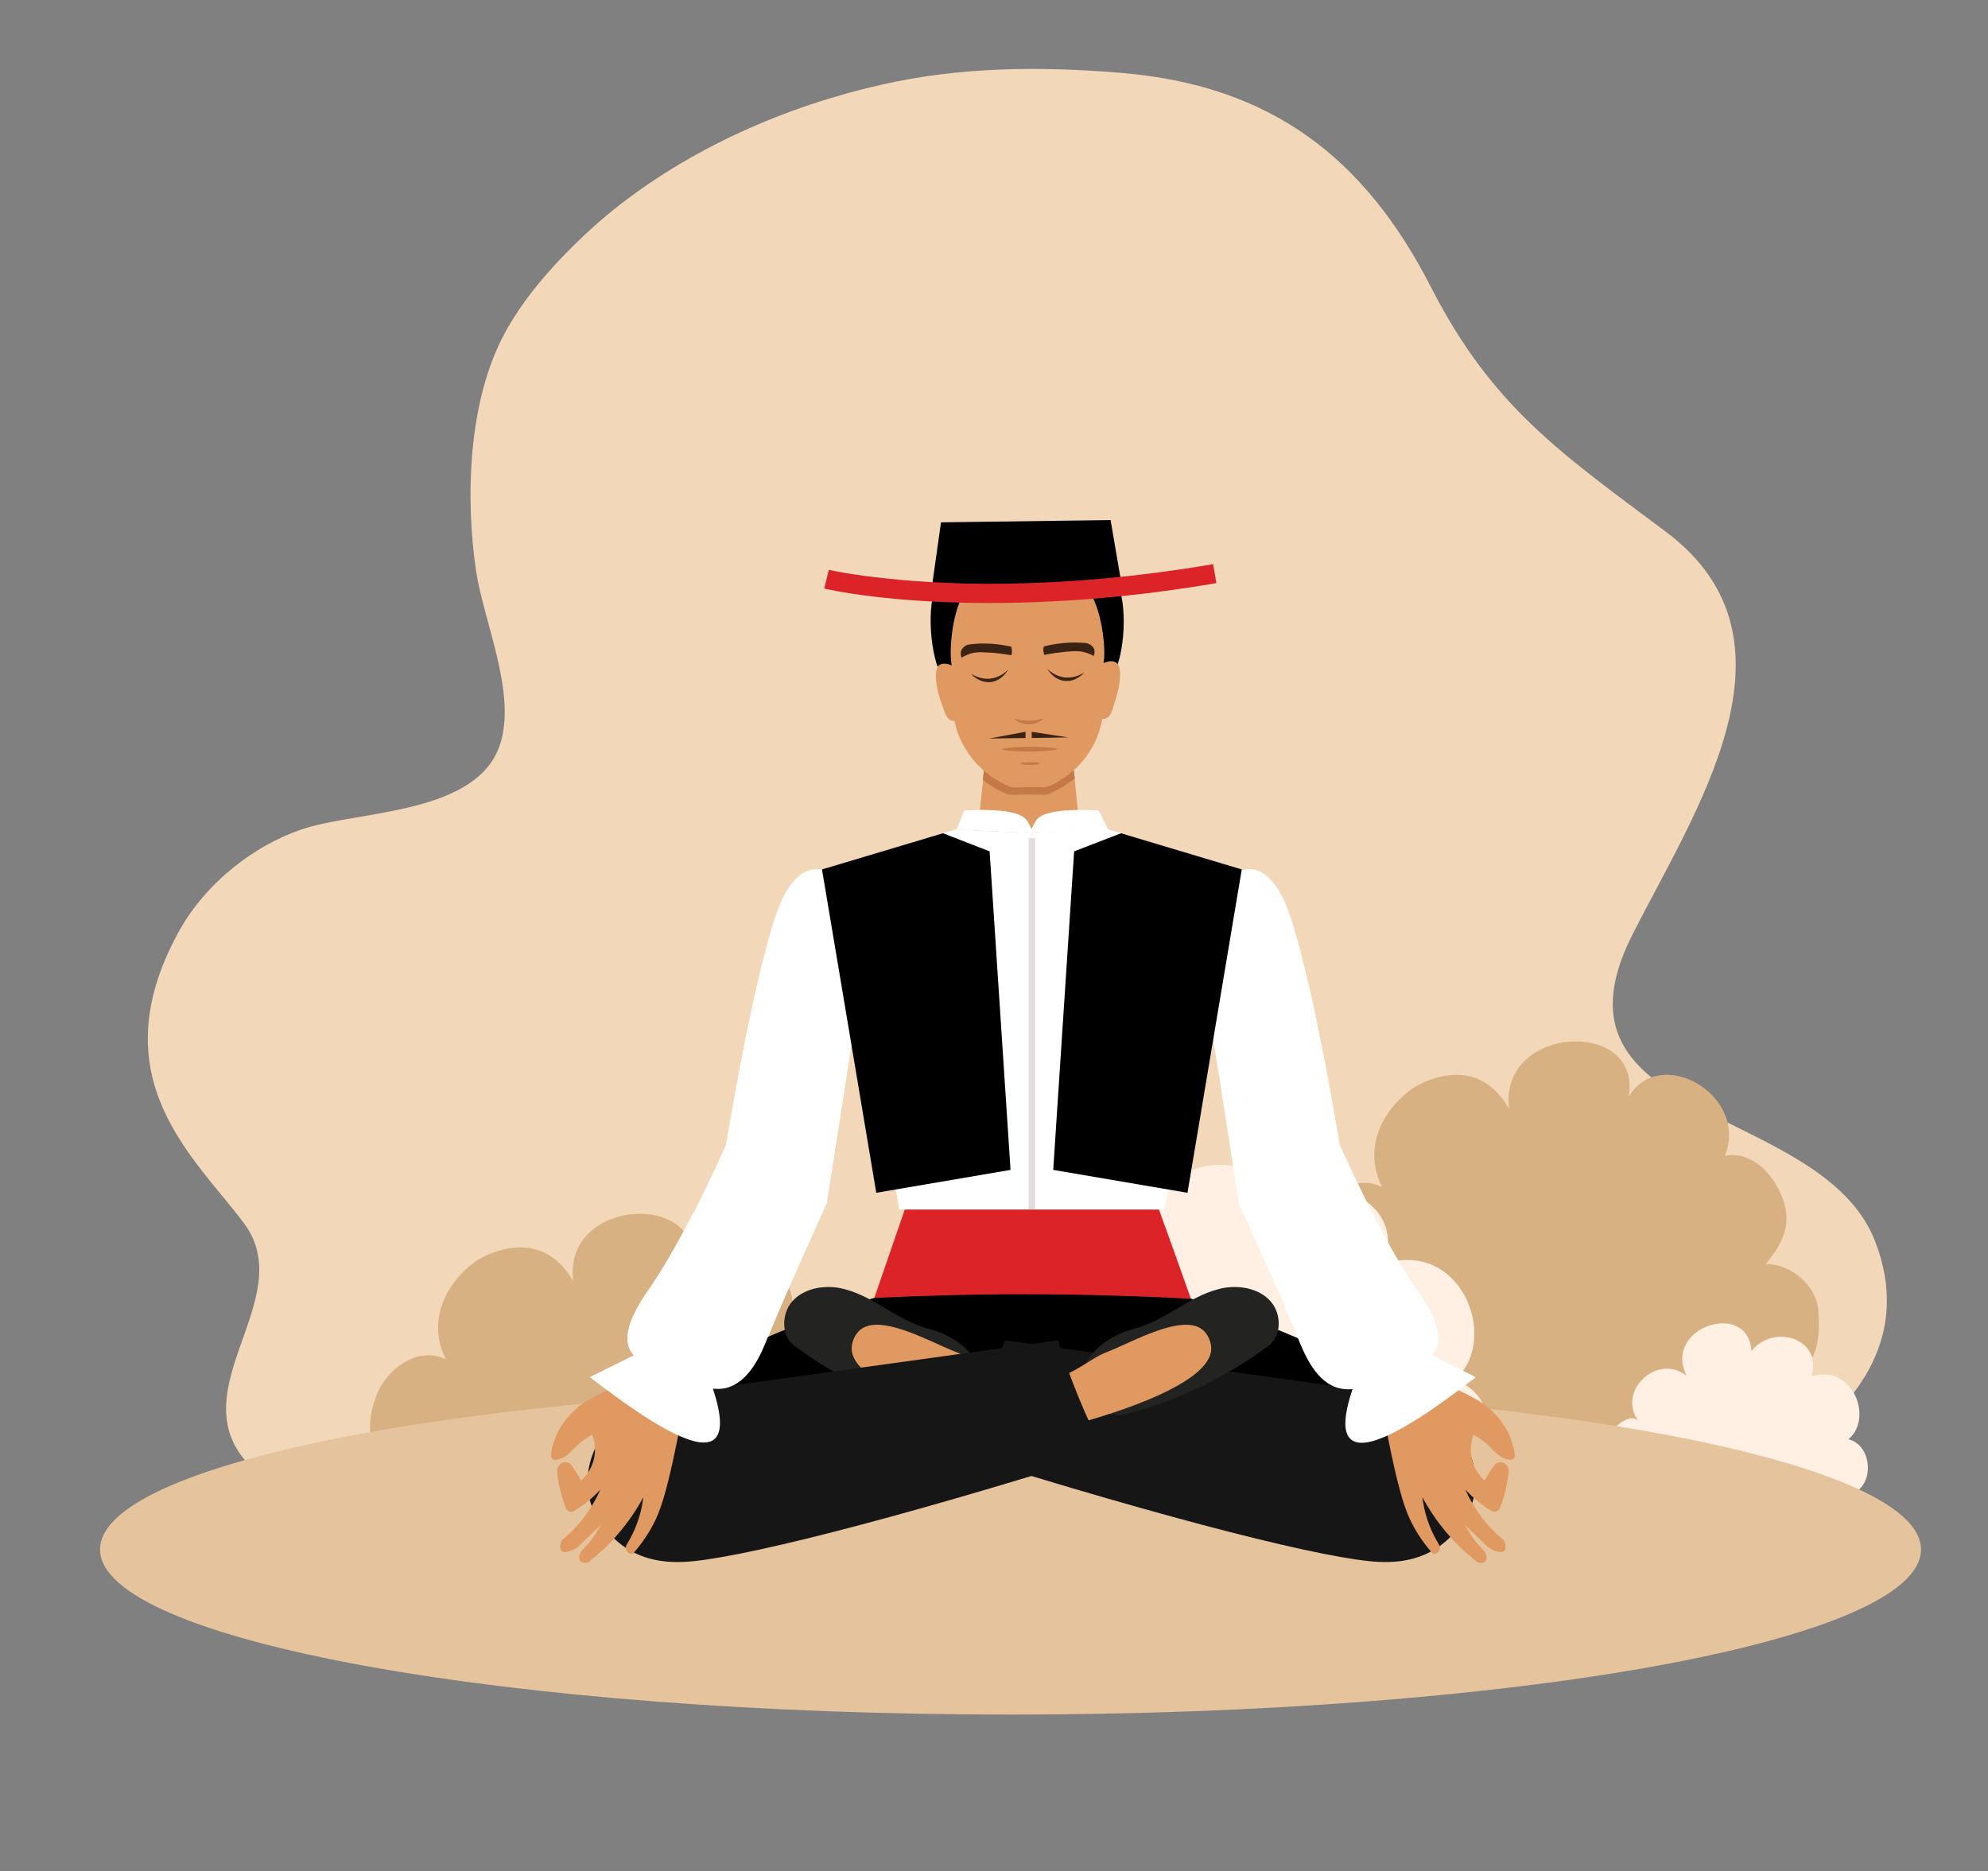 <?xml version="1.0" encoding="utf-8"?>
<!-- Generator: Adobe Illustrator 26.0.1, SVG Export Plug-In . SVG Version: 6.00 Build 0)  -->
<svg version="1.1" id="Layer_1" xmlns="http://www.w3.org/2000/svg" xmlns:xlink="http://www.w3.org/1999/xlink" x="0px" y="0px"
	 viewBox="0 0 703.3 662" style="enable-background:new 0 0 703.3 662;" xml:space="preserve">
<rect x="0" y="0" width="703.3" height="662" fill="#808080" stroke="none"/>
<style type="text/css">
	.st0{fill:#F2D7B9;}
	.st1{fill:#D8B182;}
	.st2{fill:#FFF0E3;}
	.st3{fill:#E5C49D;}
	.st4{fill:#FFFFFF;}
	.st5{fill:#232322;}
	.st6{fill:#E09A61;}
	.st7{fill:#161616;}
	.st8{fill:#C47947;}
	.st9{fill:#3B2314;}
	.st10{fill:#DC2428;}
	.st11{fill:#E2DCDC;}
</style>
<g>
	<g>
		<path class="st0" d="M203.9,85.9c-9.9,9.6-19.3,20.7-25.4,32.1c-12.9,23.9-13.9,57.9-10.1,83.9c2.7,18,14.3,43,8.6,61.2
			c-7.8,24.7-48.6,23.7-68.6,29.8c-18.3,5.7-35.7,19.6-45.1,36.6c-28.7,52.1,5.8,80.1,23.1,103.4c19.6,26.5-23.1,58.6,1.4,85
			c25.7,27.7,56.6,39.1,107.9,39.1c101.7,0,124.4,8,265.3-2c26.7-1.9,62.3-8,88.9-10.8c40.2-4.3,139.2-39.2,113.4-105.2
			c-19.1-48.8-119.6-41.3-85.9-108.1c22-43.7,63.4-104.3,11.9-142.8c-37.4-28-61.3-44.1-83-86.4c-23.7-46.4-57.1-71.5-109.5-75.9
			c-28.4-2.4-57.2-2.2-85.1,4.2c-34,7.7-67.6,22.5-94.9,44.4C212.6,77.8,208.2,81.7,203.9,85.9z"/>
		<g>
			<path class="st1" d="M533.9,392.3C530,362.6,581,360,576.2,388c11.2-18.7,42.7-0.3,34,20.9c9.2-1.7,16.5,5.8,19.9,13.7
				c4.2,9.7,1.1,16.7-5.4,24.6c8.8-0.1,18.1,7.6,18.6,16.7c0.8,13.1-1.3,17-8.3,24c9.7,1,12.7,12.8,12.4,21.6
				c-0.4,13.4-7.1,16.4-18.8,18.6c-13.8,2.6-25.3,2.7-39.3,1c-11.7-1.4-24.3-5.6-36.4-5.5c-19.8,0.2-39.6-2.3-59.2-5
				c-13.2-1.9-31.8-0.7-40.4-12.6c-7-9.6-9.5-21.9-4.8-33c2.5-6,15.5-22.6,23-12c-10.8-8.7-10.8-17.2-7.5-27.3
				c3.3-10,15-18.9,25-13.7c-6.7-13-0.8-26.9,11.1-35.2C500.1,384.9,521.5,370.6,533.9,392.3z"/>
			<path class="st1" d="M202.8,453.3c-3.9-29.7,47.1-32.3,42.2-4.3c11.2-18.7,42.7-0.3,34,20.9c9.2-1.7,16.5,5.8,19.9,13.7
				c4.2,9.7,1.1,16.7-5.4,24.6c8.8-0.1,18.1,7.6,18.6,16.7c0.8,13.1-1.3,17-8.3,24c9.7,1,12.7,12.8,12.4,21.6
				c-0.4,13.4-7.1,16.4-18.8,18.6c-13.8,2.6-25.3,2.7-39.3,1c-11.7-1.4-24.3-5.6-36.4-5.5c-19.8,0.2-39.6-2.3-59.2-5
				c-13.2-1.9-31.8-0.7-40.4-12.6c-7-9.6-9.5-21.9-4.8-33c2.5-6,15.5-22.6,23-12c-10.8-8.7-10.8-17.2-7.5-27.3
				c3.3-10,15-18.9,25-13.7c-6.7-13-0.8-26.9,11.1-35.2C169,445.9,190.4,431.7,202.8,453.3z"/>
			<path class="st2" d="M377.8,478.3c-18-20.1,10.5-47.6,30-31.6c-16.3-32.2,40.5-50.3,42.6-16.3c14.3-18.2,46.9-8.5,39.7,16.6
				c27.5-8.3,40.8,28,24.2,41.4c14.4,3.4,16.9,25.1,6.5,33.4c-9.4,7.5-32.7,5.7-44.9,5.7c-16.2,0-32.6-1-48.4-2.3
				c-17.9-1.5-46,4-60.8-9.1c-6.6-5.8-13.9-11.1-10.6-27.6C357.3,482,371.6,468,377.8,478.3z"/>
			<path class="st2" d="M580.5,503.8c-9.7-10.8,5.7-25.6,16.2-17c-8.7-17.3,21.8-27.1,22.9-8.8c7.7-9.8,25.2-4.6,21.3,8.9
				c14.8-4.4,21.9,15.1,13,22.3c7.7,1.9,9.1,13.5,3.5,18c-5,4-17.6,3.1-24.2,3.1c-8.7,0-17.5-0.5-26-1.2c-9.6-0.8-24.7,2.2-32.7-4.9
				c-3.5-3.1-7.5-6-5.7-14.9C569.5,505.8,577.2,498.2,580.5,503.8z"/>
		</g>
		<path class="st3" d="M679.6,548.2c0,32.3-144.2,58.4-322.1,58.4c-177.9,0-322.1-26.2-322.1-58.4c0-32.3,144.2-58.4,322.1-58.4
			C535.4,489.7,679.6,515.9,679.6,548.2z"/>
	</g>
</g>
<g>
	<path class="st4" d="M301.9,365.5c-3.1,20.1-6.3,40.1-9.4,60.2c-8.7,19.3-15.8,34.9-20.9,47.7c-2.2,5.3-6.3,15.8-14.8,17.7
		c-1.8,0.4-3.5,0.4-4.5,0.2c3.2,9.6,3.4,15.6,0.5,17.9c-5.1,4.2-19.7-3.1-44-22c5.2-2.6,10.4-5.2,15.6-7.7c-0.3-0.4-0.8-0.9-1.3-1.7
		c-3.9-7,4.2-18.2,7-22.3c6.7-9.7,15.2-24.9,26.7-50.3c7.6-45.4,15.5-79.1,20.5-88.2c1.4-2.6,4.7-8.5,10.2-9.4
		c2.5-0.4,4.6,0.4,5.8,0.9C296.1,327.5,299,346.5,301.9,365.5z"/>
	<path class="st4" d="M428.9,365.5c3.1,20.1,6.3,40.1,9.4,60.2c8.7,19.3,15.8,34.9,20.9,47.7c2.2,5.3,6.3,15.8,14.8,17.7
		c1.8,0.4,3.5,0.4,4.5,0.2c-3.2,9.6-3.4,15.6-0.5,17.9c5.1,4.2,19.7-3.1,44-22c-5.2-2.6-10.4-5.2-15.6-7.7c0.3-0.4,0.8-0.9,1.3-1.7
		c3.9-7-4.2-18.2-7-22.3c-6.7-9.7-15.2-24.9-26.7-50.3c-7.6-45.4-15.5-79.1-20.5-88.2c-1.4-2.6-4.7-8.5-10.2-9.4
		c-2.5-0.4-4.6,0.4-5.8,0.9C434.7,327.5,431.8,346.5,428.9,365.5z"/>
	<g>
		<path d="M500.5,524.5c-7.6,10.4-22.4,14.3-35.4,8.5c-22-10.2-49.5-20.8-82-28.5c-6.2-1.5-12.2-2.8-18.2-3.9
			c-38.4-7.4-72.2-8.5-98.6-7.5c-8.3-0.7-15.4-3.6-20.9-7.9c29.3-14.9,69.7-31,119.4-39.2c49.7,8.1,90.1,24.3,119.4,39.2
			c6.6,3.4,12.7,6.6,18.1,9.8C507.2,504.7,506.5,516.2,500.5,524.5z"/>
		<path d="M484.3,485.2c-5.4,4.2-12.6,7.2-20.8,7.9c-26.3-1-60.1,0.1-98.5,7.5c-6,1.2-12,2.5-18.2,3.9c-32.5,7.7-60,18.3-82,28.5
			c-13,5.7-27.8,1.9-35.4-8.5c-6.1-8.3-6.8-19.8-2-29.5c5.5-3.1,11.5-6.4,18.1-9.8c29.3-14.9,69.7-31,119.4-39.2
			C414.6,454.2,455,470.3,484.3,485.2z"/>
		<g>
			<path class="st5" d="M347.2,487.8c0.5,7.6-7.7,14.4-15.1,12.6c-18.4-4.6-35.9-13-51.1-24.3c-4.7-3.5-4.6-11.3-0.7-15.7
				c3.9-4.4,10.4-5.7,16.2-4.8c5.8,1,11.1,3.9,16.1,6.9c5.1,3,10.2,6.1,15.9,7.6C337.4,472.3,346.7,479.2,347.2,487.8L347.2,487.8z"
				/>
			<path class="st6" d="M351.1,504.3c-8.6-2.3-50-13.6-49.8-27.3c0-2,1-4.8,3-6.5c5.8-4.8,18.4,0.9,28.9,5.7c5.4,2.5,5.9,2.1,11,5.3
				c3.5,2.2,6.9,4.4,10.9,5.6c3.6,1,4.8,5.9,3.3,9.4C356.9,499.9,353.6,502.2,351.1,504.3z"/>
			<path class="st7" d="M507.7,548.1c-7.9,4.8-16,4.6-19.5,4.5c-17.7-0.6-74.1-14.8-149.2-38.4c3-5.8,6.1-12.2,9-19.3
				c3-7.3,5.5-14.2,7.5-20.7c48.8,6.8,97.7,13.5,146.5,20.3c14.5,7.8,22.2,22.5,19.4,35.2C518.8,541.1,508.8,547.4,507.7,548.1z"/>
		</g>
		<g>
			<path class="st5" d="M382.6,487.8c-0.5,7.6,7.7,14.4,15.1,12.6c18.4-4.6,35.9-13,51.1-24.3c4.7-3.5,4.6-11.3,0.7-15.7
				c-3.9-4.4-10.4-5.7-16.2-4.8c-5.8,1-11.1,3.9-16.1,6.9c-5.1,3-10.2,6.1-15.9,7.6C392.4,472.3,383.1,479.2,382.6,487.8
				L382.6,487.8z"/>
			<path class="st6" d="M378.7,504.3c8.6-2.3,50-13.6,49.8-27.3c0-2-1-4.8-3-6.5c-5.8-4.8-18.4,0.9-28.9,5.7
				c-5.4,2.5-5.9,2.1-11,5.3c-3.5,2.2-6.9,4.4-10.9,5.6c-3.6,1-4.8,5.9-3.3,9.4C372.9,499.9,376.2,502.2,378.7,504.3z"/>
			<path class="st7" d="M222.1,548.1c7.9,4.8,16,4.6,19.5,4.5c17.7-0.6,74.1-14.8,149.2-38.4c-3-5.8-6.1-12.2-9-19.3
				c-3-7.3-5.5-14.2-7.5-20.7c-48.8,6.8-97.7,13.5-146.5,20.3c-14.5,7.8-22.2,22.5-19.4,35.2C211,541.1,221,547.4,222.1,548.1z"/>
		</g>
	</g>
	<g>
		<g>
			<g>
				<g>
					<g>
						<g>
							<g>
								<g>
									<g>
										<polygon class="st6" points="382.8,301.9 345.1,301.8 345.4,298.4 346.1,291.8 346.1,291.7 347.8,275.9 349,263.8 
											379,263.9 380.2,275.4 381.7,291.2 381.8,291.9 382.5,298.8 										"/>
										<path class="st8" d="M380.2,275.4c-3.2,2.6-6.4,4.3-8.8,5.4c-0.7,0.3-1.4,0.4-2.2,0.4c-1.8-0.1-3.6-0.1-5.5-0.1
											c-1.9,0-3.8,0-5.6,0.1c-0.7,0-1.5-0.1-2.2-0.4c-2.3-1-5.2-2.5-8.2-4.9l1.3-12.1l30,0.1L380.2,275.4z"/>
									</g>
									<g>
										<path class="st6" d="M390.4,234.6c8.7-4.1,5.6,9.3,3.9,14c-0.6,1.7-1.2,6.3-4.6,5.7L390.4,234.6z"/>
										<path class="st6" d="M336.8,235.3c-8.8-3.8-5.3,9.5-3.5,14.1c0.7,1.7,1.4,6.3,4.8,5.6L336.8,235.3z"/>
									</g>
									<path class="st6" d="M390.7,236.8c-0.3,5.3-0.4,10.7-0.5,15.3c-0.2,2.4-0.8,5.9-2.6,9.9c-0.6,1.3-2.2,4.7-5.4,8.2
										c-3.8,4.1-7.9,6.5-10.9,7.9c-0.7,0.3-1.4,0.4-2.1,0.4c-1.7,0-3.3,0-5.1,0c-1.7,0-3.4,0.1-5,0.1c-0.7,0-1.4-0.1-2.1-0.4
										c-3-1.3-7.2-3.5-11.1-7.6c-3.3-3.4-5-6.8-5.7-8.1c-1.9-3.9-2.6-7.4-2.9-9.8c-0.2-4.6-0.5-10-0.9-15.3
										c-2.1-9.5,0.8-21.8,4.1-27.7c3.1-4.1,14.2-1.8,22.6-1.9c8.4-0.1,19.5-2.8,22.7,1.3C389.3,215,392.6,227.3,390.7,236.8z"/>
									<g>
										<path class="st9" d="M357.8,228.8c-4.4-1-9.6-1.5-14.9-0.8c-0.9,0.1-2.4,0.9-2.9,2.3c-0.3,0.9,0,1.9,0.2,2.4
											c0.6-0.4,1.5-0.9,2.7-1.3c1.6-0.6,3.3-0.8,7.3-0.5c2,0.1,4.5,0.4,7.6,0.9c0.1-0.3,0.1-0.6,0.2-1
											C358,230,357.9,229.3,357.8,228.8z"/>
										<path class="st9" d="M370.5,236.6c0.5,0.5,2.8,2.8,6.6,3.1c3.5,0.2,5.9-1.4,6.5-1.9c-0.1,0.2-2.7,3.5-7,3.1
											C372.5,240.4,370.7,236.8,370.5,236.6z"/>
									</g>
									<g>
										<path class="st9" d="M369.3,228.7c4.3-1.1,9.6-1.7,14.8-1.2c0.9,0.1,2.5,0.8,3,2.2c0.3,0.9,0,1.9-0.2,2.4
											c-0.6-0.4-1.5-0.8-2.7-1.2c-1.6-0.5-3.3-0.7-7.3-0.3c-2,0.2-4.5,0.5-7.5,1.1c-0.1-0.3-0.1-0.6-0.2-1
											C369,229.9,369.1,229.2,369.3,228.7z"/>
										<path class="st9" d="M356.7,236.8c-0.5,0.6-2.7,2.9-6.5,3.3c-3.4,0.3-5.9-1.3-6.6-1.7c0.1,0.2,2.8,3.4,7.1,2.9
											C354.8,240.6,356.6,237,356.7,236.8z"/>
									</g>
									<path d="M392.1,201c-3.4-5.4-16.6-11.2-29.1-11.1c-12.5,0.2-25.5,6.4-28.8,11.9c-7,7.2-5.4,26.1-2.5,34.1
										c0,0,1.1-2.1,5-0.5c-1.1-5,0.2-20.4,5.1-26.4c5.2-1.7,12-0.8,21.4-0.5c9.4-0.6,16.1-1.6,21.4-0.1
										c5.1,5.8,6.8,21.2,5.8,26.2c3.9-1.7,5,0.4,5,0.4C398.2,226.9,399.3,208,392.1,201z"/>
									<g>
										<g>
											<path class="st8" d="M369,254.3c0.1,0.3-2.2,1.9-5,1.9c-2.8,0-5.1-1.5-5-1.8c0.1-0.2,1.9,0.6,5,0.6
												C367,255,368.9,254.1,369,254.3z"/>
										</g>
									</g>
									<g>
										<path class="st8" d="M354.5,265.1c0-0.4,5.2-0.9,9.6-0.9c4.6,0,9.9,0.4,9.9,0.8c0,0.4-5.5,0.9-10.3,0.9
											C359.6,265.9,354.5,265.5,354.5,265.1z"/>
									</g>
									<g>
										<path class="st8" d="M367.9,270.1c0,0.3-1.5,0.5-3.5,0.5c-1.9,0-3.5-0.2-3.5-0.4c0-0.3,1.5-0.5,3.5-0.5
											C366.3,269.6,367.9,269.8,367.9,270.1z"/>
									</g>
								</g>
							</g>
							<g>
								<polygon class="st9" points="365,258.9 365,261.1 377.9,260.9 								"/>
								<path class="st9" d="M362.8,258.9l0,2.2c-2.3,0-4.6,0.1-7,0.1c-2,0-4,0.1-5.9,0.1c0,0,6.4-1.2,6.4-1.2
									C356.3,260.1,362.7,258.9,362.8,258.9z"/>
							</g>
							<g>
								<polygon points="397,208 329.5,208.9 332.9,184.8 392.9,184 								"/>
								<g>
									<path class="st10" d="M291.6,208.2l1.6-6.6c0,0,0.3,0.1,1,0.2l0,0c0.7,0.1,1.7,0.4,3.1,0.6l0,0c2.7,0.5,6.8,1.2,12.2,1.8
										l0,0c10.7,1.3,26.5,2.6,46.7,2.3l0,0c20.2-0.3,44.7-2.1,73-6.9l0,0l1.1,6.7c-28.6,4.9-53.5,6.7-74.1,7l0,0
										C315.2,213.9,291.8,208.3,291.6,208.2L291.6,208.2z"/>
								</g>
							</g>
						</g>
						<g>
							<g>
								<g>
									<g>
										<path class="st10" d="M421.3,459.5c-18.9-1-38.7-1.6-59.3-1.6c-18.3,0-35.8,0.5-52.7,1.3c3.6-10.4,7.2-20.9,10.8-31.3H410
											C413.8,438.4,417.6,448.9,421.3,459.5z"/>
									</g>
									<g>
										<g>
											<path class="st4" d="M362.8,289.7c-4.2-4.4-21.7-2.9-21.7-2.9l-2.7,6.7l27.2,1.3C365.6,294.8,364,290.9,362.8,289.7z"/>
											<path class="st4" d="M367,289.7c4.2-4.4,21.7-2.9,21.7-2.9l3.5,6.9l-28,1.1C364.3,294.8,365.9,290.9,367,289.7z"/>
										</g>
										<polygon class="st4" points="318.1,427.9 365.1,427.9 365.1,294.7 337.9,293.5 333.6,294.8 305.2,351.5 										"/>
										<polygon class="st4" points="412.1,427.9 365.1,427.9 365.1,294.7 392.2,293.5 396.6,294.8 424.9,351.5 										"/>
										<rect x="363.9" y="296.5" class="st11" width="2.3" height="131.4"/>
									</g>
									<g>
										<polygon points="350.1,301.2 357.5,413.9 310,422 290.8,307.6 333.6,294.8 										"/>
										<polygon points="380,301.2 372.6,413.9 420.1,422 439.3,307.6 396.6,294.8 										"/>
									</g>
								</g>
							</g>
						</g>
					</g>
				</g>
			</g>
		</g>
	</g>
	<path class="st6" d="M234.5,473.8c-2.1,3.8-4.2,7.6-6.3,11.5c-5.6,2.7-10.3,5-13.9,6.8c-6.4,3.2-7.9,4.1-9.8,5.7
		c-1.7,1.5-5.5,4.8-7.9,10.5c-1,2.4-1.5,4.6-1.7,6.4c-0.1,1.1,0.8,2,1.9,1.8c0.8-0.2,1.7-0.4,2.6-0.9c2-1,2.7-2.3,4.8-4.2
		c1.1-1.1,2.9-2.5,5.3-3.8c0.5,1.2,1.7,5,0.4,9.4c-1.1,3.7-3.3,5.9-4.3,6.8c-0.7-1.2-1.4-2.5-2.3-3.8c-0.5-0.7-1-1.5-1.5-2.1
		c-0.1-0.1-1.4-0.9-2.8-0.4c-1.2,0.5-2,1.8-1.9,3.2c0.3,3.4,1.1,7.3,2.6,11.6c0.2,0.4,0.3,0.9,0.5,1.3c0.5,1.1,1.8,1.6,2.9,1
		c1.3-0.8,2.7-1.7,4.1-2.8c2.2-1.7,3.9-3.4,5.2-4.8c-1.1,2.5-2.7,5.5-4.9,8.6c-3,4.2-6.2,7.3-8.8,9.4c-0.7,1.6-0.7,3.2,0.1,3.8
		c0.8,0.6,2,0.2,3-0.1c1.8-0.6,3-1.6,3.8-2.5c2.4-2.3,4.7-4.6,7.1-6.8c-3,5-4.6,7-5.6,7.8c0,0-0.5,0.7-1.3,1.5
		c-0.7,0.7-1,1.7-0.9,2.7c0.1,0.4,0.3,0.8,0.6,1.1c0.8,0.7,2.3,0.5,2.9,0c3-2.4,6.5-5.4,9.9-9.4c4.2-4.8,7.2-9.5,9.3-13.4
		c-0.3,2.1-0.7,4.7-1.6,7.4c-1.2,3.9-2.9,7.1-4.3,9.4c-0.5,0.9-0.4,2,0.3,2.6c0.7,0.8,1.8,0.7,1.9,0.6c1.7-1.9,4.1-4.9,6.4-8.9
		c2.5-4.4,4.3-8.9,7.1-21c1.3-5.8,2.9-13.2,4.3-22c3.9-3.4,7.9-6.8,11.8-10.1C247.3,483.3,240.9,478.5,234.5,473.8z"/>
	<path class="st4" d="M259.1,437.2c-4.6-2.6-9.2-5.4-13.8-8.2c-6.1,11.9-11.1,20.3-15.3,26.5c-2.8,4.1-10.9,15.3-7,22.3
		c0.4,0.8,0.9,1.4,1.3,1.7c-5.2,2.6-10.4,5.2-15.6,7.7c24.3,18.9,38.9,26.2,44,22c2.8-2.4,2.7-8.3-0.5-17.9c1.1,0.1,2.7,0.2,4.5-0.2
		c8.5-2,12.7-12.4,14.8-17.7c2.8-7,6.2-14.8,10.2-23.7C274.2,445.5,266.6,441.4,259.1,437.2z"/>
	<path class="st6" d="M496.3,473.8c2.1,3.8,4.2,7.6,6.3,11.5c5.6,2.7,10.3,5,13.9,6.8c6.4,3.2,7.9,4.1,9.8,5.7
		c1.7,1.5,5.5,4.8,7.9,10.5c1,2.4,1.5,4.6,1.7,6.4c0.1,1.1-0.8,2-1.9,1.8c-0.8-0.2-1.7-0.4-2.6-0.9c-2-1-2.8-2.3-4.8-4.2
		c-1.1-1.1-2.9-2.5-5.3-3.8c-0.5,1.2-1.7,5-0.4,9.4c1.1,3.7,3.3,5.9,4.3,6.8c0.7-1.2,1.4-2.5,2.3-3.8c0.5-0.7,1-1.5,1.5-2.1
		c0.1-0.1,1.4-0.9,2.8-0.4c1.2,0.5,2,1.8,1.9,3.2c-0.3,3.4-1.1,7.3-2.6,11.6c-0.2,0.4-0.3,0.9-0.5,1.3c-0.5,1.1-1.8,1.6-2.9,1
		c-1.3-0.8-2.7-1.7-4.1-2.8c-2.2-1.7-3.9-3.4-5.2-4.8c1.1,2.5,2.7,5.5,4.9,8.6c3,4.2,6.2,7.3,8.8,9.4c0.7,1.6,0.7,3.2-0.1,3.8
		c-0.8,0.6-2,0.2-3-0.1c-1.8-0.6-3-1.6-3.8-2.5c-2.4-2.3-4.7-4.6-7.1-6.8c3,5,4.6,7,5.6,7.8c0,0,0.5,0.7,1.3,1.5
		c0.7,0.7,1,1.7,0.9,2.7c-0.1,0.4-0.3,0.8-0.6,1.1c-0.8,0.7-2.3,0.5-2.9,0c-3-2.4-6.5-5.4-9.9-9.4c-4.2-4.8-7.2-9.5-9.3-13.4
		c0.3,2.1,0.7,4.7,1.6,7.4c1.2,3.9,2.9,7.1,4.3,9.4c0.5,0.9,0.4,2-0.3,2.6c-0.7,0.8-1.8,0.7-1.9,0.6c-1.7-1.9-4.1-4.9-6.4-8.9
		c-2.5-4.4-4.3-8.9-7.1-21c-1.3-5.8-2.9-13.2-4.3-22c-3.9-3.4-7.9-6.8-11.8-10.1C483.4,483.3,489.9,478.5,496.3,473.8z"/>
	<path class="st4" d="M506.5,479.6c0.3-0.4,0.8-0.9,1.3-1.7c3.9-7-4.2-18.2-7-22.3c-6.4-9.2-14.4-23.5-25.2-46.9
		c-2.7,0.9-5.3,1.9-8,2.8c-10.1,3.8-19.4,9.1-29.5,12.9c0.1,0.5,0.1,0.9,0.2,1.4c8.7,19.3,15.8,34.9,20.9,47.7
		c2.2,5.3,6.3,15.8,14.8,17.7c1.8,0.4,3.5,0.4,4.5,0.2c-3.2,9.6-3.4,15.6-0.5,17.9c5.1,4.2,19.7-3.1,44-22
		C516.9,484.7,511.7,482.1,506.5,479.6z"/>
</g>
</svg>
